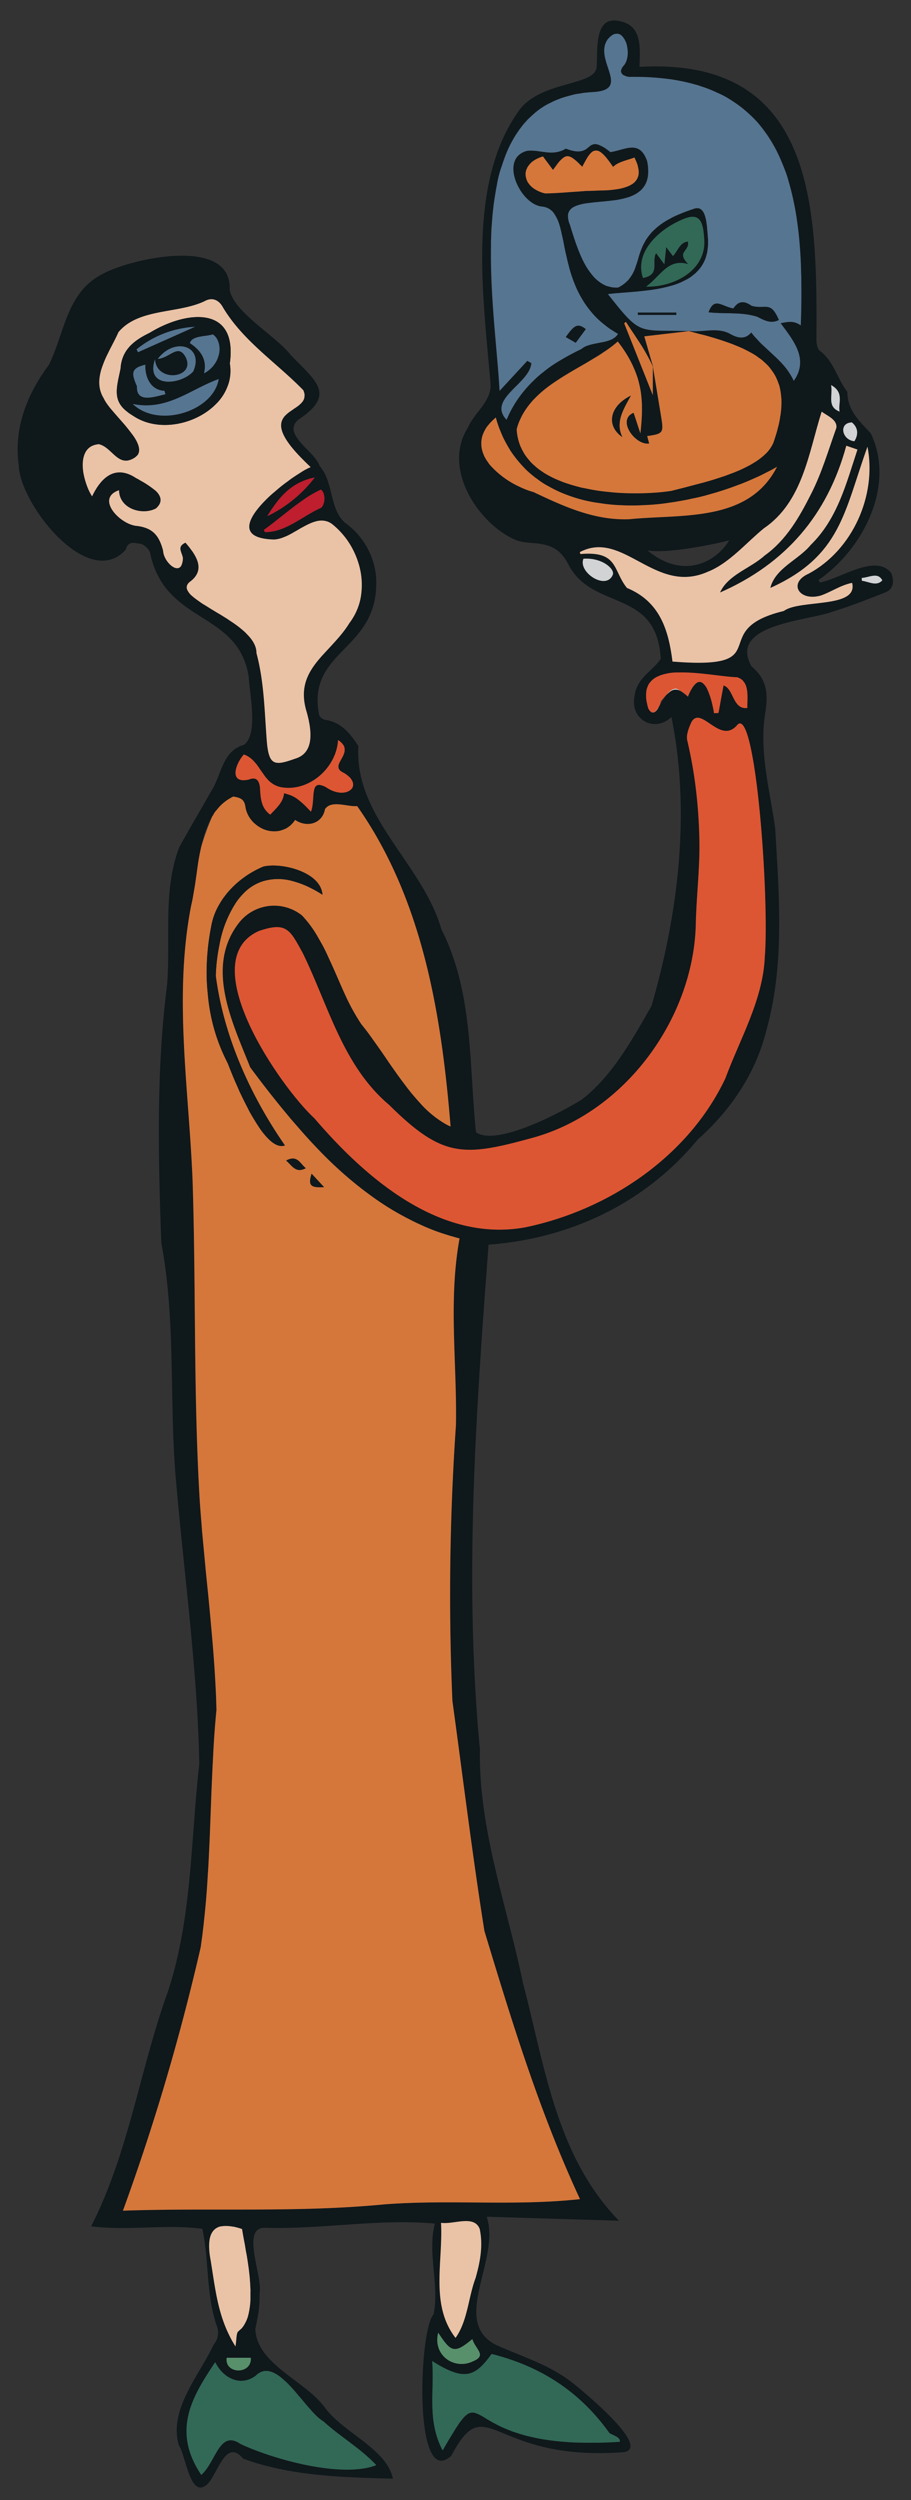 <svg id="Layer_16" xmlns="http://www.w3.org/2000/svg" viewBox="0 0 9.545 26.177"><rect x="0" y="0" width="9.545" height="26.177" fill="#333333" stroke="none"/><defs><style>.cls-1{fill:#eac3a7}.cls-2{fill:#fff}.cls-3{fill:#be1e2d}.cls-4{fill:#d1d3d4}.cls-5{fill:#d5773b}.cls-6{fill:#dd5633}.cls-7{fill:#0f181b}.cls-8{fill:#58906b}.cls-9{fill:#316956}.cls-10{fill:#567591}</style></defs><g id="LYgzxF"><path class="cls-7" d="M3.19 4.15v.003-.002Zm0-.004v.007-.012.005Zm0 0v.007-.012.005Zm0 0v.007-.012.005Zm0 0v.007-.012.005Zm0 0v.007-.012.005Zm0 0v.007-.012.005Zm0 0v.007-.012.005Zm0 0v.007-.012.005Zm0 0v.007-.012.005Zm0 0v.007-.012.005Zm0 0v.007-.012.005Zm6.147 1.853c-.167-.206-.533.062-.746.1l-.015-.026c.467-.322.809-.988.548-1.535-.12-.13-.244-.238-.246-.435-.106-.136-.14-.319-.288-.43-.025-.018-.035-.07-.036-.108C8.564 2.159 8.54.598 6.7.7c.007-.206.026-.424-.193-.475-.291-.079-.241.3-.256.483-.027.198-.606.136-.824.465-.536.764-.362 1.95-.288 2.839.02.183-.17.307-.236.465-.284.447.14 1.035.51 1.18.159.062.398-.032.54.249.254.498.928.246.97.993-.088.13-.252.2-.274.387-.052.245.205.393.386.221.202.996.072 2.062-.209 3.026-.199.347-.409.732-.729.979-.213.134-.898.496-1.11.343-.074-.718-.027-1.464-.362-2.124-.197-.689-.915-1.174-.87-1.919-.086-.133-.18-.251-.352-.276-.023-.004-.058-.033-.06-.052-.133-.697.647-.664.597-1.449a.782.782 0 0 0-.322-.559c-.17-.146-.118-.423-.269-.597-.05-.156-.402-.331-.223-.485.41-.27.168-.413-.083-.681-.163-.204-.593-.443-.637-.679.026-.557-1-.335-1.313-.175-.395.19-.41.61-.58.961-.228.304-.37.661-.317 1.047.007.406.73 1.326 1.121.888.028-.102.102-.065.145-.063.04.002.097.053.11.094.157.76.923.6 1.034 1.3.008.176.104.605-.052.714-.228.063-.233.322-.345.49-.109.195-.225.387-.332.584-.171.447-.089.963-.126 1.435-.115.899-.093 1.801-.061 2.704.156.825.08 1.667.155 2.501.085.984.224 1.967.243 2.954-.09.796-.075 1.608-.326 2.377-.297.819-.408 1.682-.807 2.466.397.048.787-.025 1.165.026.073.34.038.696.153 1.02a.193.193 0 0 1-.034.192c-.152.326-.47.672-.367 1.05.073.101.119.572.297.415.113-.105.193-.492.378-.271.498.183 1.044.196 1.57.21-.066-.316-.526-.482-.717-.75-.203-.275-.712-.45-.725-.818.027-.122.05-.25.044-.373.04-.167-.204-.696.06-.686.598.018 1.178-.097 1.777-.044-.08.32.05.642-.013.95-.154.16-.215 1.85.186 1.48.377-.71.407.07 1.809-.037.295-.048-.459-.665-.565-.745-.233-.175-.509-.258-.769-.374-.495-.245.047-.895-.105-1.346l1.386.042c-.657-.676-.775-1.612-1.004-2.482-.169-.816-.466-1.609-.453-2.453-.167-1.765-.042-3.526.091-5.285.854-.062 1.644-.437 2.19-1.099.348-.309.61-.695.723-1.153.191-.69.13-1.403.09-2.108-.055-.393-.168-.796-.106-1.195.033-.197.028-.359-.14-.497-.253-.443.578-.477.842-.574.188-.057.371-.13.555-.202.102-.039.092-.135.064-.206Zm-.411-1.576c.062.053.072.122.026.197-.132-.012-.168-.194-.026-.197Zm-.129-.114c-.134-.052-.07-.16-.089-.277.143.079.07.191.089.277ZM5.143 2.6v-.07l.002-.053a2.08 2.08 0 0 1 .008-.137c0-.01 0-.02.002-.03l.004-.05c.002-.02.003-.04.006-.059a3.184 3.184 0 0 1 .026-.189l.001-.007a2.302 2.302 0 0 1 .07-.282l.007-.024.018-.05.017-.042c.017-.042.035-.082.056-.12l.021-.039a1.076 1.076 0 0 1 .083-.122v-.001a.656.656 0 0 1 .058-.066l.007-.008.032-.031.033-.03a.787.787 0 0 1 .152-.103l.021-.011.023-.011c.02-.01.04-.018.06-.026l.033-.012a.59.59 0 0 1 .032-.01l.018-.006.019-.005a.56.56 0 0 1 .037-.01L6.014.99 6.05.983l.022-.004h.004l.022-.004A.709.709 0 0 1 6.14.97l.026-.002.04-.003c.425-.02-.002-.34.164-.558l.01-.01.005-.004a.122.122 0 0 1 .024-.02.024.024 0 0 1 .006-.004.097.097 0 0 1 .033-.013h.005a.068.068 0 0 1 .045.01c.008.003.015.008.02.015l.01.01a.122.122 0 0 1 .017.025l.007.014a.204.204 0 0 1 .017.05l.003.015.001.008a.314.314 0 0 1-.007.126.17.17 0 0 1-.023.049l-.006.007a.206.206 0 0 0-.027.044.046.046 0 0 0-.003.023v.004s0 .002.002.003c.003.01.01.02.02.026a.172.172 0 0 0 .053.02c.04-.002.078-.001.116 0h.059a2.89 2.89 0 0 1 .27.025 2.051 2.051 0 0 1 .383.097l.076.03.034.016.033.016a.774.774 0 0 1 .112.064l.023.014a1.284 1.284 0 0 1 .475.566 1.801 1.801 0 0 1 .106.287 1.929 1.929 0 0 1 .043.171l.022.114.01.059.011.081.007.052c.004.036.008.071.01.107a7.488 7.488 0 0 1 .02.361c.003.032.003.063.003.095.002.146 0 .297-.005.448-.076-.052-.133-.038-.213-.023.13.177.3.375.139.604a.623.623 0 0 0-.107-.163.746.746 0 0 0-.042-.045c-.01-.01-.018-.02-.028-.028l-.01-.01-.037-.035-.094-.087a.723.723 0 0 1-.065-.066.503.503 0 0 1-.062-.073c-.057.068-.128.068-.217.018-.14-.08-.297-.013-.445-.036l.13.035.031.008c.11.03.214.062.308.098l.047.019.064.029.02.009a.207.207 0 0 1 .02.01l.018.01.013.007a.341.341 0 0 1 .043.025.469.469 0 0 1 .056.039l.018.013.007.006a.333.333 0 0 1 .033.029.476.476 0 0 1 .053.056l.015.02a.416.416 0 0 1 .046.077l.001.002.005.011.001.002a.114.114 0 0 1 .006.014l.002.005a.152.152 0 0 1 .008.022.282.282 0 0 1 .027.125l.004.034a.76.76 0 0 1-.012.194v.005l-.008.038a.855.855 0 0 1-.01.044l-.006.027-.01.04c-.01.037-.023.077-.038.12a.386.386 0 0 1-.095.127.705.705 0 0 1-.15.104l-.046.025a1.18 1.18 0 0 1-.12.053l-.04.016-.05.018a7.386 7.386 0 0 1-.05.017c-.028.01-.055.018-.082.026l-.082.024c-.027.007-.053.015-.08.021a4.436 4.436 0 0 1-.076.02l-.072.019a8.99 8.99 0 0 0-.127.033 2.59 2.59 0 0 1-.404.024h-.03c-.021 0-.042 0-.063-.002a2.572 2.572 0 0 1-.394-.047l-.051-.011-.05-.013-.046-.013a.373.373 0 0 1-.028-.009l-.036-.011-.036-.013a.793.793 0 0 1-.133-.06.961.961 0 0 1-.136-.088.76.76 0 0 1-.093-.093.156.156 0 0 1-.014-.018l-.013-.017a.478.478 0 0 1-.043-.076l-.009-.02a.528.528 0 0 1-.04-.18.677.677 0 0 1 .046-.123s0-.002.002-.003a.307.307 0 0 1 .016-.031l.008-.014a.846.846 0 0 1 .13-.164c.046-.047.1-.09.155-.13.01-.008.022-.016.034-.023l.034-.024c.097-.063.2-.122.301-.18a5.075 5.075 0 0 0 .222-.14 1.139 1.139 0 0 0 .11-.085 1.409 1.409 0 0 1 .169.275.583.583 0 0 1 .019.047l.01.025.005.016a.608.608 0 0 1 .024.087.815.815 0 0 1 .016.086.874.874 0 0 1 .007.065l.002.032a.437.437 0 0 1 .002.053c.002.091-.006.182-.016.275a45.953 45.953 0 0 0-.071-.216c-.182.074.02.345.163.322l-.02-.078c.167-.023.173-.033.146-.199l-.087-.528v.3l-.3-.753.018-.014a6.87 6.87 0 0 0 .086.129l.068.105.019.03.018.03c.028.047.054.095.079.145l.002.006.013.025-.023-.077-.07-.243.464-.053h-.005l-.02-.001-.069-.001c-.116-.002-.2 0-.268-.005l-.023-.002h-.001a.386.386 0 0 0-.023-.003l-.021-.004h-.001l-.02-.005-.02-.005a.283.283 0 0 1-.036-.014c-.093-.043-.172-.138-.337-.348l.038-.003.038-.004.127-.01.087-.008c.007 0 .014 0 .021-.002.044-.004.089-.009.132-.015a1.52 1.52 0 0 0 .212-.043l.04-.012a.645.645 0 0 0 .086-.033l.017-.008a.477.477 0 0 0 .09-.055l.028-.024.013-.013a.364.364 0 0 0 .102-.173l.006-.02.004-.021v-.007a.415.415 0 0 0 .008-.062v-.066l-.003-.017v-.01a.366.366 0 0 1-.003-.034l-.002-.024-.003-.038v-.002l-.002-.018a.128.128 0 0 0-.003-.019v-.003l-.005-.026-.005-.026a.324.324 0 0 0-.015-.046.127.127 0 0 0-.02-.03.089.089 0 0 0-.01-.012l-.006-.004a.024.024 0 0 0-.006-.004.013.013 0 0 0-.006-.002.03.03 0 0 0-.009-.003.096.096 0 0 0-.053.006l-.018.005a1.683 1.683 0 0 0-.215.089l-.021.011a.695.695 0 0 0-.17.124l-.01.01-.003.003-.012.014a.018.018 0 0 0-.005.005.622.622 0 0 0-.033.042l-.012.019-.016.028-.015.029a.86.86 0 0 0-.051.141l-.026.081-.01.026a.51.51 0 0 1-.032.068.402.402 0 0 1-.022.031l-.012.016-.003.003-.011.011a.185.185 0 0 1-.016.015.18.18 0 0 1-.028.022.404.404 0 0 1-.05.03.301.301 0 0 1-.061-.003.359.359 0 0 1-.037-.008l-.023-.007-.022-.01a.4.4 0 0 1-.122-.096.798.798 0 0 1-.131-.221 1.266 1.266 0 0 1-.023-.054l-.01-.028a1.104 1.104 0 0 1-.02-.055c-.021-.063-.04-.124-.056-.177a.219.219 0 0 1-.02-.107l.005-.017a.124.124 0 0 1 .013-.025.11.11 0 0 1 .042-.036.293.293 0 0 1 .056-.022l.03-.008.026-.005.02-.003.064-.008.02-.003h.008l.057-.006c.039-.003.079-.007.118-.012l.026-.004a.847.847 0 0 0 .124-.026l.019-.005a.401.401 0 0 0 .134-.074.27.27 0 0 0 .051-.07.212.212 0 0 0 .014-.039.3.3 0 0 0 .011-.066l.001-.011a.53.53 0 0 0-.011-.12c-.08-.226-.227-.118-.385-.094a.813.813 0 0 0-.06-.043l-.017-.01a.282.282 0 0 0-.067-.029.049.049 0 0 0-.01 0 .058.058 0 0 0-.03.002l-.009.004a.101.101 0 0 0-.018.01l-.008.007-.009.007-.018.014a.175.175 0 0 1-.035.02c-.038.016-.091.019-.186-.018-.146.086-.266.008-.404.023-.304.075-.074.566.156.584a.183.183 0 0 1 .037.007l.01.004.013.005a.194.194 0 0 1 .019.01l.018.015.017.017.006.008a.427.427 0 0 1 .063.135.546.546 0 0 1 .02.08l.01.044.007.035a8.43 8.43 0 0 1 .028.135 2.323 2.323 0 0 0 .046.185l.004.012.013.04.016.044.015.04a1.204 1.204 0 0 0 .065.134l.004.005.018.031c0 .002.002.003.003.005a.904.904 0 0 0 .138.172.7.7 0 0 0 .089.079c.01.009.022.017.033.025l.035.024.067.041a.128.128 0 0 1-.037.04l-.015.01a.172.172 0 0 1-.02.01l-.003.002a.248.248 0 0 1-.042.014.508.508 0 0 1-.036.01l-.021.003-.021.005-.025.005-.025.005a.505.505 0 0 0-.1.03l-.015.008-.002.002a.12.12 0 0 0-.011.007l-.015.01a2.432 2.432 0 0 0-.22.12l-.027.016a1.322 1.322 0 0 0-.312.257 1.05 1.05 0 0 0-.12.155l-.027.045a1.2 1.2 0 0 0-.074.146c-.204-.218.245-.378.26-.594l-.043-.023-.29.314c-.02-.39-.096-.953-.09-1.493Zm2.014.073c0-.005 0-.01.002-.016a.054.054 0 0 1 .005-.012l.008-.012c.005-.008.01-.016.017-.024l.009-.015a.1.1 0 0 0 .012-.034c0-.01 0-.02-.002-.03-.083.006-.104.095-.157.152l-.071-.094-.019.18-.087-.117c-.051.096.048.225-.137.26-.089-.26.148-.485.361-.588.197-.1.265-.062.279.164.038.339-.311.522-.607.515.156-.116.23-.299.442-.235-.041-.042-.055-.071-.055-.094Zm-.999-1.03.007-.01a.248.248 0 0 1 .032-.037c.002 0 .004-.002.006-.004a.067.067 0 0 1 .007-.005l.009-.004.006-.003h.003a.058.058 0 0 1 .032-.001l.008.002a.101.101 0 0 1 .022.011c.007.005.014.01.021.017l.012.01a.343.343 0 0 1 .023.025l.024.03a1.5 1.5 0 0 1 .054.075c.048-.053.155-.072.224-.099a.255.255 0 0 1 .008.019l.008.018.007.016.01.028c0 .005.002.01.003.014l.003.016.003.014a.195.195 0 0 1 0 .058h-.001a.147.147 0 0 1-.074.1.206.206 0 0 1-.04.02.36.36 0 0 1-.022.008c-.006.003-.012.004-.019.006a.515.515 0 0 1-.077.016 1.044 1.044 0 0 1-.153.012c-.026 0-.052.002-.077.003l-.074.002-.045.003c-.014 0-.028.002-.04.003-.12.007-.238.019-.357.02a.299.299 0 0 1-.068-.022.299.299 0 0 1-.07-.044.227.227 0 0 1-.046-.055.091.091 0 0 1-.006-.014.193.193 0 0 1-.01-.032l-.003-.01a.134.134 0 0 1 0-.049.137.137 0 0 1 .008-.025l.005-.01a.116.116 0 0 1 .023-.037.183.183 0 0 1 .047-.044.374.374 0 0 1 .097-.044l.106.14a.331.331 0 0 1 .013-.017c.008-.012.015-.023.023-.032l.02-.027.01-.012.01-.01a.1.1 0 0 1 .01-.01.025.025 0 0 1 .004-.004l.004-.005.014-.01.004-.003.004-.003.008-.004a.063.063 0 0 1 .046-.004l.009.003.006.003a.113.113 0 0 1 .01.004l.009.006a.495.495 0 0 1 .077.067l.012.012.014.013a1.448 1.448 0 0 1 .057-.103Zm-.568 3.51a.739.739 0 0 1-.094-.032c-.015-.006-.03-.012-.045-.02a.937.937 0 0 1-.323-.238c-.006-.01-.013-.017-.018-.026l-.011-.016a.37.37 0 0 1-.043-.09c0-.002 0-.004-.002-.007a.29.29 0 0 1-.01-.104.264.264 0 0 1 .018-.077l.001-.002a.235.235 0 0 1 .014-.03l.008-.015a.248.248 0 0 1 .032-.045l.012-.015.007-.007.007-.008a.51.51 0 0 1 .015-.015l.006-.006.031-.028a1.069 1.069 0 0 0 .042.128l.021.05a.697.697 0 0 0 .033.068 1.209 1.209 0 0 0 .024.046l.027.045.001.002a1.28 1.28 0 0 0 .142.18c.02.02.038.04.058.056l.026.023.037.03c.005.003.01.008.015.01a.87.87 0 0 0 .129.084 1.243 1.243 0 0 0 .238.105l.049.016a1.556 1.556 0 0 0 .286.06 2.01 2.01 0 0 0 .19.016l.044.002a2.961 2.961 0 0 0 .122 0l.045-.002.062-.003a2.521 2.521 0 0 0 .292-.033l.051-.009a2.297 2.297 0 0 0 .081-.015l.039-.009a2.068 2.068 0 0 0 .132-.03l.107-.03a3.281 3.281 0 0 0 .395-.144l.029-.013a1.42 1.42 0 0 0 .112-.054 1.6 1.6 0 0 0 .118-.063c-.298.586-.998.494-1.547.55-.366.015-.686-.134-1.005-.284Zm2.05.505c-.146.24-.493.408-.856.105.21.038.715-.068.855-.105Zm-1.219.36c-.068.17-.367-.024-.308-.167.202-.013.33.111.308.167Zm-3.05-.882c.005.005.009.01.012.017a.05.05 0 0 1 .005.01l.004.01.004.015.001.01.002.012a.172.172 0 0 1-.02.091.069.069 0 0 1-.015.017c-.192.084-.374.259-.59.254l-.008-.024a1.548 1.548 0 0 0 .062-.047l.032-.024.123-.097.064-.05.01-.008a3.448 3.448 0 0 1 .16-.115 1.236 1.236 0 0 1 .144-.08.046.046 0 0 1 .01.009Zm-.571.27c.114-.183.238-.353.498-.406a1.359 1.359 0 0 1-.498.406Zm-.214 1.232-.013-.013a1.172 1.172 0 0 0-.193-.145 4.757 4.757 0 0 0-.075-.047l-.035-.02a3.407 3.407 0 0 0-.05-.032l-.048-.029-.016-.01-.03-.018-.015-.01a1.012 1.012 0 0 1-.087-.064.244.244 0 0 1-.063-.076.059.059 0 0 1 .008-.06.081.081 0 0 1 .01-.012.168.168 0 0 1 .017-.015c.08-.062.095-.13.077-.198a.287.287 0 0 0-.019-.05l-.008-.016a.716.716 0 0 0-.065-.095v-.001a.735.735 0 0 0-.025-.03l-.013-.015c-.089.042-.042.09-.026.158 0 .03-.005.053-.012.07a.079.079 0 0 1-.007.015c-.05.08-.183-.05-.188-.159-.044-.164-.114-.238-.273-.26-.174-.009-.443-.287-.19-.374.003.199.249.267.388.191.073-.066.053-.127 0-.18a1.007 1.007 0 0 0-.165-.112l-.022-.013-.02-.011a.595.595 0 0 1-.026-.016c-.206-.12-.348.018-.437.206a.49.49 0 0 1-.053-.107.791.791 0 0 1-.036-.132c-.023-.133-.002-.266.116-.299a.232.232 0 0 1 .043-.007c.136.028.198.235.355.152a.138.138 0 0 0 .043-.03l.01-.01a.08.08 0 0 0 .011-.025c.011-.035-.001-.078-.026-.125a.89.89 0 0 0-.123-.167l-.098-.113a1.878 1.878 0 0 1-.03-.035c-.01-.01-.02-.022-.028-.033-.008-.01-.017-.021-.024-.032a.463.463 0 0 1-.02-.029.204.204 0 0 1-.02-.038c-.058-.095-.054-.198-.023-.3a.727.727 0 0 1 .054-.135l.032-.067c.033-.065.068-.129.093-.187.213-.253.623-.19.904-.325.081-.045.146-.008.183.052.21.362.564.587.85.88a.17.17 0 0 1 .012.045l.001.01v.015l-.002.011-.004.013-.002.004-.001.004-.001.002-.007.012a.146.146 0 0 1-.013.016l-.008.009-.009.008-.01.009a.687.687 0 0 1-.054.039l-.012.008a.75.75 0 0 0-.022.015l-.012.009a.256.256 0 0 0-.021.016.168.168 0 0 0-.02.019l-.01.01a.125.125 0 0 0-.012.015c-.054.078-.039.197.203.44l.06.058.021.02a.573.573 0 0 0-.079.041 1.637 1.637 0 0 0-.122.08 1.167 1.167 0 0 0-.216.173.88.88 0 0 0-.046.043c-.203.2-.303.412.079.421l.03-.003.032-.007a.39.39 0 0 0 .094-.038l.032-.017.031-.018.032-.018.048-.027c.073-.041.146-.075.215-.07l.03.005.014.004.029.013a.772.772 0 0 1 .183.185l.024.038a.865.865 0 0 1 .08.165.766.766 0 0 1 .022.448.668.668 0 0 1-.107.215c-.052.087-.119.161-.185.233l-.098.105c-.14.158-.247.322-.164.591.045.163.097.427-.121.49-.223.08-.278.071-.298-.203-.023-.303-.027-.604-.107-.903.002-.071-.039-.138-.101-.2ZM2.555 7.9a.224.224 0 0 1 .07.038.224.224 0 0 1 .037.034l.012.015.012.014.022.03.021.03.029.042.012.018a.371.371 0 0 0 .019.023v.001a.299.299 0 0 0 .047.047c.035.029.077.05.134.056.283.033.556-.214.572-.499l.018.013.014.012.013.014.01.013a.086.086 0 0 1 .013.031l.001.005v.033a.158.158 0 0 1-.004.013l-.004.013-.006.014-.012.024a.624.624 0 0 0-.006.011l-.016.029-.007.014a.13.13 0 0 0-.007.02l-.002.01v.021a.058.058 0 0 0 .01.022l.004.005c.01.01.023.019.043.028a.32.32 0 0 1 .064.049.14.14 0 0 1 .03.054.087.087 0 0 1 .001.03l-.001.005a.046.046 0 0 1-.004.01.04.04 0 0 1-.005.01.082.082 0 0 1-.023.023c-.047.035-.14.038-.239-.025a.181.181 0 0 0-.085-.032h-.009a.032.032 0 0 0-.009.003l-.007.004a.028.028 0 0 0-.006.005.022.022 0 0 0-.004.004.059.059 0 0 0-.008.012.134.134 0 0 0-.01.037c-.002.004-.002.009-.003.014l-.001.01a.23.23 0 0 0-.002.018c-.002.03-.003.063-.008.095a.313.313 0 0 1-.017.079l-.066-.067a.878.878 0 0 0-.082-.07.243.243 0 0 0-.023-.015l-.012-.006a.282.282 0 0 0-.064-.026.234.234 0 0 0-.035-.01c-.01.1-.083.157-.145.225-.097-.07-.101-.174-.107-.284-.008-.07-.037-.116-.116-.085-.215.05-.142-.164-.054-.261Zm-.347 15.77a1.147 1.147 0 0 1-.013-.082c-.004-.035-.005-.067-.004-.097l.002-.023c0-.006.001-.012.003-.017l.003-.018.002-.01.005-.013a.15.15 0 0 1 .01-.023.14.14 0 0 1 .05-.057.07.07 0 0 1 .011-.006l.012-.006a.114.114 0 0 1 .028-.008.191.191 0 0 1 .03-.004h.018c.02 0 .042.002.066.006l.018.003a.844.844 0 0 1 .086.024l.005.03a5.886 5.886 0 0 0 .025.136l.011.063.008.04.02.13a3.223 3.223 0 0 1 .014.125c0 .016.002.03.003.045l.002.045.001.035V24.084l-.003.042-.004.032a.692.692 0 0 1-.005.03v.002l-.006.03-.007.03a.364.364 0 0 1-.036.085l-.006.01a.338.338 0 0 1-.024.033l-.033.03c-.026.016-.019.084-.033.16-.18-.286-.207-.573-.259-.897Zm.42 1.017c.013.18-.278.174-.253 0h.253Zm.05.189c.082-.083.174-.056.266.018a.68.68 0 0 1 .04.034l.02.018a1.708 1.708 0 0 1 .126.14l.03.034c.027.033.053.065.08.094l.025.029c.034.037.067.07.098.093l.013.009.012.008c.181.165.383.277.555.459-.361.139-1.078-.06-1.425-.223a.248.248 0 0 0-.054-.029c-.173-.065-.217.233-.355.354-.312-.465-.095-.821.145-1.18.082.162.26.261.424.142Zm2.472-.229c.498.126.91.377 1.233.825.011.019.125.042.11.095a4.595 4.595 0 0 1-.434.008l-.04-.001-.022-.001a2.763 2.763 0 0 1-.07-.005l-.04-.003a2.422 2.422 0 0 1-.153-.018l-.043-.006a2.312 2.312 0 0 1-.157-.033c-.006 0-.012-.003-.018-.004a2.856 2.856 0 0 1-.143-.044.416.416 0 0 1-.03-.012 1.001 1.001 0 0 1-.059-.024l-.012-.005a.254.254 0 0 1-.018-.008l-.029-.014a1.91 1.91 0 0 1-.154-.087.588.588 0 0 0-.068-.036l-.013-.005-.014-.004c-.003-.002-.006-.002-.01-.003a.09.09 0 0 0-.072.019.288.288 0 0 0-.022.019l-.008.007-.008.009-.008.01-.017.02-.019.025a1.2 1.2 0 0 0-.023.036l-.016.023-.012.02-.013.021a6.74 6.74 0 0 0-.11.186c-.167-.316-.084-.62-.11-.936.34.216.449.165.623-.074Zm-.196.078c-.196.093-.423-.065-.363-.301.132.2.166.228.358.067.031.108.16.17.005.234Zm.03-.876c-.078.205-.083.45-.212.63-.267-.346-.129-.793-.151-1.205.134.02.346-.087.405.065.037.173.005.342-.042.51Zm.092-3.626c.292.957.577 1.89 1 2.803-.68.074-1.366.002-2.05.055-.914.087-1.821.034-2.738.066.334-.904.595-1.82.815-2.759l.017-.125.015-.124v-.006a6.29 6.29 0 0 0 .024-.246 16.228 16.228 0 0 0 .042-.739l.015-.4a33.713 33.713 0 0 1 .018-.38 9.707 9.707 0 0 1 .034-.464l-.004-.137a9.562 9.562 0 0 0-.035-.548 19.718 19.718 0 0 0-.052-.564l-.019-.188a49.34 49.34 0 0 1-.032-.341l-.01-.107a2.157 2.157 0 0 0-.004-.056l-.009-.11a7.617 7.617 0 0 1-.01-.137c-.067-1.117-.039-2.233-.075-3.35-.037-.962-.201-1.928-.015-2.885a.694.694 0 0 0 .014-.063l.005-.029a3.698 3.698 0 0 0 .034-.212l.01-.072.005-.037c.007-.049.015-.097.025-.146l.013-.06c.006-.028.012-.054.02-.081l.01-.035a.992.992 0 0 1 .064-.16l.013-.024a.059.059 0 0 1 .005-.01l.013-.02a.198.198 0 0 1 .016-.025.243.243 0 0 1 .02-.026l.015-.018.011-.013a.486.486 0 0 1 .15-.11c.051.012.113.014.125.107a.29.29 0 0 0 .09.169l.016.015a.296.296 0 0 0 .077.047.286.286 0 0 0 .254-.01.263.263 0 0 0 .084-.083c.126.085.286.04.314-.113a.088.088 0 0 1 .011-.014l.01-.01a.053.053 0 0 1 .007-.004l.009-.006a.08.08 0 0 1 .012-.006l.006-.002.01-.003.004-.001.015-.003a.058.058 0 0 1 .012-.001c.077-.007.173.025.24.018.688.978.883 2.183.979 3.355a.604.604 0 0 1-.032-.015c-.002 0-.003 0-.005-.002a1.069 1.069 0 0 1-.299-.246 2.816 2.816 0 0 1-.128-.155c-.015-.018-.03-.038-.044-.058l-.047-.064-.095-.135-.054-.08a8.485 8.485 0 0 0-.095-.136l-.037-.052a2.067 2.067 0 0 0-.064-.085l-.019-.023-.018-.023a2.215 2.215 0 0 1-.168-.306c-.048-.104-.093-.212-.141-.318l-.037-.08a2.699 2.699 0 0 0-.068-.137l-.003-.005-.017-.03-.02-.035a1.236 1.236 0 0 0-.166-.225.468.468 0 0 0-.66.077c-.36.462-.066 1.047.118 1.513l.08.106c.088.117.18.234.274.349l.062.074.061.072.052.059a9.635 9.635 0 0 0 .223.239l.065.064.066.063a5.103 5.103 0 0 0 .273.236 3.47 3.47 0 0 0 .277.196 2.812 2.812 0 0 0 .58.28l.028.01.051.016.023.006.078.022c-.119.65-.025 1.301-.038 1.956-.065.96-.08 1.924-.037 2.886.11.801.21 1.614.337 2.413Zm2.937-10.2c-.02.448-.26.854-.413 1.268-.387.819-1.225 1.38-2.098 1.56-.89.161-1.667-.51-2.208-1.142-.352-.323-1.275-1.646-.584-1.96.293-.101.327-.016.463.232.268.547.418 1.179.906 1.59.562.556.779.542 1.51.34.957-.266 1.67-1.237 1.701-2.219.005-.298.044-.596.038-.894-.007-.35-.045-.7-.127-1.044-.014-.059.016-.134.044-.194.102-.179.301.248.482.028.19-.195.336 1.813.286 2.435ZM7.83 7.388v.025c-.155.018-.14-.2-.25-.236l-.052.288a1.92 1.92 0 0 0-.048.003.516.516 0 0 0-.011-.065.936.936 0 0 0-.02-.083c-.006-.018-.011-.036-.018-.053l-.01-.024-.01-.023a.191.191 0 0 0-.03-.05l-.01-.01a.138.138 0 0 0-.02-.015.048.048 0 0 0-.021-.005l-.01.001a.037.037 0 0 0-.011.004.106.106 0 0 0-.032.025.203.203 0 0 0-.029.04l-.007.013a.483.483 0 0 0-.033.072c-.03-.02-.06-.047-.087-.065-.02-.014-.038-.022-.05-.018-.033.006-.06.03-.085.06-.032.039-.057.087-.08.125l-.002.002c-.02.03-.038.056-.057.061a.027.027 0 0 1-.014 0 .021.021 0 0 1-.01-.004.066.066 0 0 1-.018-.018.111.111 0 0 1-.013-.02l-.01-.039-.008-.038a.372.372 0 0 1 0-.116l.003-.015a.217.217 0 0 1 .006-.017l.007-.015a.096.096 0 0 1 .007-.014.1.1 0 0 1 .01-.014.205.205 0 0 1 .07-.06l.003-.002a.325.325 0 0 1 .024-.01l.013-.006a.09.09 0 0 1 .015-.005.526.526 0 0 1 .167-.026h.023c.208-.004.457.046.6.05a.143.143 0 0 1 .057.031.07.07 0 0 1 .01.012l.011.014a.056.056 0 0 1 .006.011l.007.014c.025.063.019.147.017.215Zm.383-.991c-.834.201-.04.62-1.167.53-.042-.34-.137-.63-.478-.771-.148-.184-.086-.39-.487-.355l-.006-.02c.454-.24.787.452 1.34.206.224-.088.401-.302.587-.454.409-.278.47-.791.607-1.223.058.045.166.085.154.17-.083.232-.153.472-.264.69-.122.242-.259.483-.488.647-.147.134-.383.2-.467.387.69-.303 1.127-.815 1.323-1.537l.117.04c-.118.356-.209.725-.49.999-.13.158-.371.242-.423.45.741-.334.773-.798 1.018-1.479.098.508-.154 1.08-.615 1.33-.222.096-.102.295.128.228.11-.039.21-.11.326-.132.068.271-.55.17-.715.294Zm.817-.316-.001-.03c.077-.003.168-.065.215.025-.06.068-.14.014-.214.005ZM3.19 4.146v.007-.012.005Zm0 0v.007-.012.005Zm0 0v.007-.012.005Zm0 0v.007-.012.005Zm0 0v.007-.012.005Zm0 0v.007-.012.005Zm0 0v.007-.012.005Zm0 0v.007-.012.005Zm0 0v.007-.012.005Zm0 0v.007-.012.005Zm0 .005v.002-.002Z"/><path class="cls-4" d="M6.421 6.017c-.068.17-.367-.024-.308-.167.202-.013.33.111.308.167Z"/><path class="cls-1" d="M8.928 6.103c.068.271-.55.17-.715.294-.834.201-.04.62-1.167.53-.042-.34-.137-.63-.477-.771-.15-.184-.087-.39-.488-.355l-.006-.02c.454-.24.787.452 1.34.206.224-.088.401-.302.587-.454.41-.278.47-.791.607-1.223.058.044.166.084.154.17-.083.232-.153.472-.264.69-.122.241-.258.483-.488.647-.147.134-.383.2-.467.387.69-.303 1.127-.815 1.323-1.537l.117.04c-.118.356-.209.725-.49.999-.13.158-.371.242-.423.45.741-.334.773-.798 1.018-1.479.099.508-.154 1.08-.615 1.329-.222.097-.102.296.128.229.11-.039.21-.11.326-.132Z"/><path class="cls-6" d="M8.013 10.023c-.02.448-.26.854-.413 1.268-.387.819-1.225 1.38-2.098 1.56-.89.161-1.667-.51-2.208-1.142-.352-.323-1.274-1.646-.584-1.96.293-.101.327-.016.463.232.268.547.418 1.179.906 1.59.562.556.779.542 1.51.34.957-.266 1.67-1.237 1.701-2.219.005-.298.044-.596.038-.894-.007-.35-.045-.7-.127-1.044-.014-.059.016-.134.044-.194.102-.179.301.248.482.028.19-.195.336 1.813.286 2.435Z"/><path class="cls-2" d="M3.216 9.28Zm-.458-.054Zm.148-.524Zm-.703-.116Z"/><path class="cls-5" d="M5.076 20.223c-.127-.8-.226-1.613-.336-2.414a25.877 25.877 0 0 1 .037-2.886c.012-.654-.081-1.306.038-1.956a1.622 1.622 0 0 1-.078-.022l-.023-.006-.051-.016a2.007 2.007 0 0 1-.271-.106 1.685 1.685 0 0 1-.1-.049 2.812 2.812 0 0 1-.37-.223 3.955 3.955 0 0 1-.549-.47 5.392 5.392 0 0 1-.222-.24l-.052-.06a3.407 3.407 0 0 1-.061-.07l-.062-.075a10.543 10.543 0 0 1-.355-.455c-.184-.466-.477-1.05-.117-1.513a.468.468 0 0 1 .66-.077 1.15 1.15 0 0 1 .166.225l.02.035.017.03c0 .002.002.003.003.005a1.52 1.52 0 0 1 .068.137l.037.08c.048.106.093.214.141.319l.02.043a2.215 2.215 0 0 0 .148.262l.018.023.019.024c.021.026.042.055.063.084l.037.052a7.187 7.187 0 0 1 .15.216l.095.135.047.064.044.058c.014.02.03.038.044.057a3.012 3.012 0 0 0 .108.124 1.069 1.069 0 0 0 .275.22l.005.002c.01.006.02.01.032.015-.096-1.172-.291-2.377-.979-3.355-.067.007-.163-.025-.24-.018l-.012.001a.198.198 0 0 0-.019.004l-.01.003-.006.002a.09.09 0 0 0-.022.012.11.11 0 0 0-.028.028c-.027.152-.187.198-.313.113a.262.262 0 0 1-.084.083l-.014.008a.471.471 0 0 1-.043.017.182.182 0 0 1-.045.01.29.29 0 0 1-.172-.034l-.015-.009a.275.275 0 0 1-.042-.03l-.017-.014a.334.334 0 0 1-.05-.063.29.29 0 0 1-.039-.106c-.012-.093-.074-.095-.126-.107a.488.488 0 0 0-.149.11l-.011.013-.015.018a.201.201 0 0 0-.036.052l-.013.02a3.114 3.114 0 0 0-.112.31l-.013.06c-.01.048-.018.097-.025.145l-.005.037-.01.072-.014.096-.02.117-.005.028-.007.032a.694.694 0 0 1-.007.031c-.186.957-.023 1.923.015 2.884.036 1.118.008 2.234.075 3.35l.01.137.009.111.004.057.01.106.032.342.019.187.002.017a50.577 50.577 0 0 1 .05.547 14.785 14.785 0 0 1 .035.548l.004.137a8.904 8.904 0 0 0-.034.465 20.28 20.28 0 0 0-.008.156l-.01.223-.015.4a20.25 20.25 0 0 1-.01.233c-.004.085-.008.17-.014.254a8.555 8.555 0 0 1-.042.499v.005l-.015.125-.017.124a23.18 23.18 0 0 1-.815 2.759c.917-.032 1.824.022 2.737-.066.684-.053 1.37.02 2.052-.055-.424-.913-.71-1.845-1-2.803Zm-2.3-8.338a.663.663 0 0 1-.07-.095.946.946 0 0 1-.033-.052l-.014-.022-.023-.039a2.092 2.092 0 0 1-.023-.04l-.02-.04a4.085 4.085 0 0 1-.058-.116l-.026-.054-.02-.046a1.617 1.617 0 0 1-.016-.037c0-.002-.002-.004-.003-.005a4.872 4.872 0 0 1-.047-.113l-.016-.04-.02-.051-.012-.031a5.94 5.94 0 0 1-.036-.098 1.9 1.9 0 0 1-.164-.616 1.981 1.981 0 0 1-.01-.156v-.002a2.49 2.49 0 0 1 .048-.533.679.679 0 0 1 .081-.223.719.719 0 0 1 .028-.046l.015-.023.032-.043c.102-.127.241-.228.389-.29.142-.036.42.015.55.147a.267.267 0 0 1 .045.06.228.228 0 0 1 .026.088 1.324 1.324 0 0 0-.163-.09.946.946 0 0 0-.148-.053.553.553 0 0 0-.31 0 .482.482 0 0 0-.212.134.63.63 0 0 0-.072.088 1.2 1.2 0 0 0-.175.445 1.875 1.875 0 0 0-.038.326c.082.63.361 1.251.724 1.774-.065.024-.137-.023-.209-.108Zm.222.266c.117-.062.145.032.206.08-.106.055-.14-.023-.206-.08Zm.267.138.13.14c-.142.009-.169-.017-.13-.14Z"/><path class="cls-2" d="M7.261.878ZM7.024.83Zm-.13-.015ZM6.53.785c.013.01.032.015.053.02a3.718 3.718 0 0 1 0-.001.144.144 0 0 1-.053-.019Zm-.772 1.404Z"/><path class="cls-10" d="M8.39 3.408c.006-.151.008-.302.006-.448 0-.032 0-.063-.002-.095a4.335 4.335 0 0 0-.015-.3l-.005-.061a4.356 4.356 0 0 0-.04-.299 3.202 3.202 0 0 0-.075-.319.81.81 0 0 0-.03-.092 3.087 3.087 0 0 0-.066-.16 1.602 1.602 0 0 0-.227-.353 1.117 1.117 0 0 0-.064-.066l-.022-.02a1.174 1.174 0 0 0-.162-.128l-.022-.015-.023-.014a.774.774 0 0 0-.09-.05L7.522.974 7.487.958a1.18 1.18 0 0 0-.12-.047L7.323.896A2.056 2.056 0 0 0 7.027.83h-.003a2.928 2.928 0 0 0-.266-.023l-.06-.002h-.115a.171.171 0 0 1-.053-.02.048.048 0 0 1-.02-.025L6.507.755V.752a.047.047 0 0 1 .003-.024l.003-.009a.127.127 0 0 1 .024-.035l.005-.006a.17.17 0 0 0 .024-.049.27.27 0 0 0 .007-.126L6.572.495A.219.219 0 0 0 6.52.38a.075.075 0 0 0-.024-.019.06.06 0 0 0-.02-.007.058.058 0 0 0-.02 0h-.007a.098.098 0 0 0-.038.016l-.006.005a.139.139 0 0 0-.019.016l-.004.005-.01.01c-.167.218.26.538-.164.558l-.04.003L6.14.97a.626.626 0 0 0-.042.005L6.076.98h-.004a.553.553 0 0 0-.06.01L5.99.996l-.037.01-.018.005-.018.005a.619.619 0 0 0-.065.023.924.924 0 0 0-.06.025l-.023.012-.022.01a.766.766 0 0 0-.151.104l-.033.03-.032.03-.007.008a.371.371 0 0 0-.018.02l-.012.013a1.182 1.182 0 0 0-.205.357l-.018.05-.008.025a1.075 1.075 0 0 0-.059.227 2.302 2.302 0 0 0-.011.062l-.01.06-.002.013a1.191 1.191 0 0 0-.008.055l-.007.06-.006.06-.004.05-.002.03a1.744 1.744 0 0 0-.007.137l-.002.053v.07c-.007.54.069 1.102.09 1.492l.29-.314.043.024c-.015.215-.465.375-.26.593a1.18 1.18 0 0 1 .193-.314 1.05 1.05 0 0 1 .08-.086 1.014 1.014 0 0 1 .113-.1 1.275 1.275 0 0 1 .173-.12 2.533 2.533 0 0 1 .22-.118l.015-.01a.052.052 0 0 1 .011-.008l.003-.002a.188.188 0 0 1 .04-.018.518.518 0 0 1 .074-.02l.025-.005.025-.005.021-.004a.508.508 0 0 0 .099-.027l.003-.002a.164.164 0 0 0 .02-.01l.015-.01a.128.128 0 0 0 .037-.04.97.97 0 0 1-.066-.041.541.541 0 0 1-.069-.05.871.871 0 0 1-.142-.135l-.022-.027a.851.851 0 0 1-.066-.094l-.018-.03a1.07 1.07 0 0 1-.068-.139l-.016-.04-.016-.045a1.514 1.514 0 0 1-.027-.089l-.011-.043a2.006 2.006 0 0 1-.015-.063l-.01-.042a2.617 2.617 0 0 1-.027-.135l-.008-.035a.998.998 0 0 0-.01-.044c-.002-.014-.006-.028-.01-.042-.002-.013-.006-.026-.01-.038v-.001a.427.427 0 0 0-.063-.134l-.006-.008c-.006-.006-.01-.011-.017-.016l-.018-.015a.207.207 0 0 0-.051-.022.195.195 0 0 0-.028-.005c-.23-.018-.46-.509-.156-.584.139-.015.259.064.404-.023.095.037.148.035.186.019a.13.13 0 0 0 .035-.02l.018-.015.009-.007c.002-.002.005-.005.008-.006a.068.068 0 0 1 .019-.011.023.023 0 0 1 .009-.003c.008-.004.018-.005.028-.004.004 0 .007 0 .01.002.007 0 .013.002.02.005.006.001.011.004.018.007l.03.015.017.01a.813.813 0 0 1 .06.045c.158-.025.305-.133.385.094a.524.524 0 0 1 .011.119v.011a.282.282 0 0 1-.011.067l-.006.018a.212.212 0 0 1-.028.053.225.225 0 0 1-.055.056.278.278 0 0 1-.066.038.324.324 0 0 1-.045.017l-.018.005a.812.812 0 0 1-.124.026L6.41 2.1c-.039.005-.079.009-.118.012l-.057.006h-.008l-.02.003a1.395 1.395 0 0 0-.064.008c-.007 0-.013.002-.02.003l-.026.005-.03.008a.106.106 0 0 0-.013.004.258.258 0 0 0-.051.023.11.11 0 0 0-.047.056.079.079 0 0 0-.004.018.217.217 0 0 0 .019.106c.016.053.035.114.057.178.006.018.012.036.02.055l.01.027.022.055a1.242 1.242 0 0 0 .066.13.766.766 0 0 0 .083.11.4.4 0 0 0 .104.077l.022.01L6.38 3a.195.195 0 0 0 .06.01.268.268 0 0 0 .038 0 .371.371 0 0 0 .06-.038l.017-.014.016-.015.011-.01c0-.002.002-.003.003-.004l.012-.016a.376.376 0 0 0 .064-.125c.01-.026.018-.053.026-.08a.853.853 0 0 1 .051-.141v-.001l.015-.028a.322.322 0 0 1 .029-.047.405.405 0 0 1 .033-.042c0-.003.002-.004.004-.006l.012-.014.003-.002a.085.085 0 0 1 .01-.01.695.695 0 0 1 .17-.124l.021-.012a.59.59 0 0 1 .07-.033 1.737 1.737 0 0 1 .145-.055l.018-.007c.018-.006.033-.008.046-.006h.007l.004.002c.002 0 .004 0 .006.002l.005.002.006.004a.025.025 0 0 1 .006.005.058.058 0 0 1 .011.01.133.133 0 0 1 .023.042.297.297 0 0 1 .011.035l.006.025.004.027v.004a.128.128 0 0 1 .003.018l.002.018v.002l.003.038a.546.546 0 0 1 .005.058v.01l.003.018v.065a2.79 2.79 0 0 1-.007.062v.006l-.001.001a.255.255 0 0 1-.004.02l-.006.022a.304.304 0 0 1-.022.06.364.364 0 0 1-.08.112c-.004.005-.008.01-.013.013l-.029.024a.365.365 0 0 1-.07.045.477.477 0 0 1-.02.01l-.016.008a.634.634 0 0 1-.126.046c-.067.019-.138.033-.211.043l-.132.015-.022.002-.087.007-.127.01-.038.004-.038.004c.165.21.244.304.337.347a.283.283 0 0 0 .056.02l.02.004h.001a.883.883 0 0 0 .02.004h.002l.022.003.025.002c.067.005.151.003.268.005a2.042 2.042 0 0 1 .093.002l-.004-.003c.148.023.306-.045.445.035.09.05.16.05.217-.018a.514.514 0 0 0 .047.057l.015.016a.723.723 0 0 0 .065.066l.094.088.038.035.01.01c.01.008.018.018.027.027a.715.715 0 0 1 .085.1.765.765 0 0 1 .064.108c.162-.228-.008-.427-.138-.603.08-.016.137-.029.212.023Zm-2.253.038-.105.143-.104-.06c.094-.132.127-.145.21-.083Zm.547-.15c0-.007 0-.015-.002-.023h.404v.024h-.402Zm1.247.02c-.166-.051-.312-.027-.507-.046.06-.164.135-.062.26-.04.04-.06.094-.097.19-.028.034.01.063.012.089.012.047 0 .082-.007.117.015a.133.133 0 0 1 .017.014c.02.02.04.054.064.108-.085.043-.155.001-.23-.036Z"/><path class="cls-2" d="M3.188 4.115Zm-.177 1.493ZM2.36 3.453Zm-.306 2.385Zm.057.474Zm-.717-1.754Zm-.042-.056Zm-.455.544Z"/><path class="cls-1" d="M3.744 5.861a.868.868 0 0 0-.079-.165l-.025-.038a.853.853 0 0 0-.154-.166.195.195 0 0 0-.057-.032l-.015-.004a.18.18 0 0 0-.03-.005c-.069-.005-.141.029-.215.07-.016.008-.031.017-.047.027l-.032.018-.031.018-.032.017a.646.646 0 0 1-.094.038l-.032.007a.247.247 0 0 1-.03.003c-.383-.01-.282-.221-.08-.421a.925.925 0 0 1 .08-.073l.048-.041c.027-.023.054-.043.08-.063H3l.053-.04a2.14 2.14 0 0 1 .076-.05l.047-.03a.637.637 0 0 1 .079-.04 2.572 2.572 0 0 1-.08-.078c-.243-.243-.258-.362-.204-.44a.116.116 0 0 1 .022-.026.332.332 0 0 1 .053-.043.75.75 0 0 1 .022-.015l.012-.009a.599.599 0 0 0 .054-.038l.01-.01.009-.007.008-.01a.16.16 0 0 0 .013-.015l.006-.012.002-.002v-.004h.001l.002-.004.002-.005v-.004l.001-.003.002-.012V4.15l.001-.01V4.13l-.001-.004c0-.003 0-.006-.002-.01a.17.17 0 0 0-.01-.03c-.286-.294-.64-.52-.85-.881-.037-.06-.102-.097-.183-.052-.28.134-.692.072-.904.325-.025.058-.06.122-.093.187l-.033.067a1.284 1.284 0 0 0-.053.135c-.03.102-.035.205.023.3a.435.435 0 0 0 .04.067l.024.032.028.033.03.035.098.112a2.656 2.656 0 0 1 .089.113.48.48 0 0 1 .034.054c.025.048.037.09.026.126a.08.08 0 0 1-.012.025c-.003.003-.006.008-.01.01a.138.138 0 0 1-.042.03c-.157.083-.22-.124-.355-.153a.224.224 0 0 0-.043.008c-.118.033-.14.166-.117.299a.797.797 0 0 0 .053.171.501.501 0 0 0 .037.068c.089-.188.23-.326.437-.206l.026.016.02.01.021.013a1.007 1.007 0 0 1 .156.104l.01.008c.053.054.073.115 0 .181-.14.076-.385.008-.388-.19-.253.086.016.364.19.374.159.021.23.095.272.26.005.107.139.238.189.158a.079.079 0 0 0 .007-.016.196.196 0 0 0 .011-.07c-.015-.067-.062-.115.027-.157l.013.015.025.03.035.047a.529.529 0 0 1 .03.049l.008.016a.282.282 0 0 1 .019.05c.018.068.003.136-.077.198a.168.168 0 0 0-.018.015.077.077 0 0 0-.01.012.063.063 0 0 0-.007.06.183.183 0 0 0 .043.059l.02.017c.024.02.054.041.087.064l.015.01.03.018.016.01.048.03.05.03.034.02.076.047.026.018c.062.04.12.083.167.128.004.004.009.008.012.013.063.062.103.129.102.2.08.299.084.6.107.903.02.274.075.283.297.203.219-.063.167-.327.122-.49-.083-.27.023-.433.164-.591l.097-.105c.066-.072.133-.146.186-.233a.633.633 0 0 0 .119-.266.765.765 0 0 0-.035-.397ZM2.407 3.968a.378.378 0 0 1-.024.08.5.5 0 0 1-.118.18c-.211.217-.602.301-.864.129a.643.643 0 0 1-.102-.075c-.115-.112-.074-.24-.036-.421.012-.2.142-.297.305-.376.26-.16.603-.24.762-.071.01.012.02.024.03.039.05.077.07.192.048.353a.45.45 0 0 1-.001.162Z"/><path class="cls-2" d="m7.21 3.467-.46.054.463-.054H7.21Zm-1.626.723Z"/><path class="cls-5" d="M8.186 4.168a.802.802 0 0 0-.003-.033c0-.005 0-.01-.002-.014a.398.398 0 0 0-.005-.034L8.17 4.06a.235.235 0 0 0-.011-.04l-.004-.01-.008-.022a.124.124 0 0 0-.009-.02l-.005-.012v-.001a.491.491 0 0 0-.047-.077l-.015-.02a.378.378 0 0 0-.053-.057c-.002-.002-.004-.005-.007-.006a.351.351 0 0 0-.05-.042.01.01 0 0 0-.005-.003l-.02-.015a.396.396 0 0 0-.057-.036.303.303 0 0 0-.018-.01l-.013-.007-.019-.01a.233.233 0 0 0-.02-.01l-.019-.01a1.464 1.464 0 0 0-.065-.028l-.046-.019a3.288 3.288 0 0 0-.308-.098L7.34 3.5l-.13-.035.003.003H7.21h.005l-.464.054.07.242.023.079-.003-.004.087.528c.027.166.02.175-.147.199l.021.078c-.144.023-.345-.248-.163-.322l.071.216c.01-.093.018-.184.016-.275v-.021c0-.01 0-.021-.002-.032 0-.011 0-.022-.002-.033a.874.874 0 0 0-.023-.15.876.876 0 0 0-.024-.087l-.006-.016a.28.28 0 0 0-.009-.025l-.008-.02a1.12 1.12 0 0 0-.082-.163 1.426 1.426 0 0 0-.097-.14 1.24 1.24 0 0 1-.15.113 1.152 1.152 0 0 1-.1.063 4.8 4.8 0 0 1-.083.05c-.1.058-.204.116-.3.18l-.035.023-.034.024a1.238 1.238 0 0 0-.186.162.846.846 0 0 0-.099.132l-.008.014a.279.279 0 0 0-.018.035.573.573 0 0 0-.046.123.569.569 0 0 0 .04.18l.01.02a.573.573 0 0 0 .042.075l.013.017a.506.506 0 0 0 .014.018l.021.025a.41.41 0 0 0 .047.046.58.58 0 0 0 .061.049l.038.026a1.012 1.012 0 0 0 .149.076l.046.019.036.013.036.011c.009.004.018.006.028.009l.045.013.05.013.052.01c.065.014.13.025.197.032l.039.004c.053.006.105.01.157.012l.064.002h.03c.15.002.292-.008.404-.025l.127-.032.072-.019a6.89 6.89 0 0 1 .076-.02l.08-.021.082-.024.081-.026.051-.017.05-.019a1.21 1.21 0 0 0 .04-.015l.058-.024a2 2 0 0 0 .109-.054c.022-.012.044-.026.065-.039a.705.705 0 0 0 .085-.066l.024-.023a.38.38 0 0 0 .07-.104c.014-.042.027-.081.038-.12l.01-.04.007-.026a1.005 1.005 0 0 0 .016-.082v-.005l.004-.019a.288.288 0 0 0 .003-.027.235.235 0 0 0 .003-.025.827.827 0 0 0 .003-.123Zm-1.665.408c-.173-.118-.135-.323.088-.433-.082.15-.162.279-.088.433Z"/><path class="cls-9" d="M3.943 25.811c-.361.14-1.078-.06-1.424-.222a.218.218 0 0 0-.054-.029c-.174-.065-.217.233-.356.353-.312-.464-.095-.82.146-1.18.08.163.26.262.423.143.082-.083.174-.056.266.017l.04.035.02.018a1.708 1.708 0 0 1 .126.14l.03.034c.027.033.053.065.08.094l.025.029c.034.037.067.07.098.093l.013.009.013.008c.18.164.382.277.554.458ZM6.493 25.567a4.595 4.595 0 0 1-.434.008l-.04-.001-.022-.001a2.763 2.763 0 0 1-.07-.005l-.04-.003a2.422 2.422 0 0 1-.153-.018l-.043-.006a2.312 2.312 0 0 1-.157-.033l-.018-.004a2.856 2.856 0 0 1-.143-.044.416.416 0 0 1-.03-.012 1.001 1.001 0 0 1-.059-.024l-.012-.005a.254.254 0 0 1-.018-.008l-.029-.014a1.91 1.91 0 0 1-.154-.087.588.588 0 0 0-.068-.036l-.013-.005a.106.106 0 0 0-.014-.005l-.01-.002a.09.09 0 0 0-.072.019.149.149 0 0 0-.03.026.166.166 0 0 0-.016.018l-.017.021-.019.025a1.2 1.2 0 0 0-.023.036l-.016.023-.012.02-.013.021a6.74 6.74 0 0 0-.11.186c-.167-.316-.084-.62-.11-.936.34.216.449.165.623-.074.497.126.91.377 1.232.825.011.019.125.042.11.095Z"/><path class="cls-2" d="M5.285 25.424Z"/><path class="cls-5" d="M8.142 4.886c-.298.587-.997.495-1.547.55-.366.015-.686-.133-1.005-.284a.739.739 0 0 1-.094-.032c-.015-.006-.03-.012-.045-.02a.937.937 0 0 1-.323-.238l-.018-.026-.011-.016a.37.37 0 0 1-.028-.05l-.008-.021a.175.175 0 0 1-.007-.019c0-.002 0-.005-.002-.007a.29.29 0 0 1-.01-.105.264.264 0 0 1 .018-.076l.001-.002a.235.235 0 0 1 .014-.03l.008-.015a.248.248 0 0 1 .032-.045l.012-.015a.6.6 0 0 1 .029-.03l.006-.006.031-.028a1.069 1.069 0 0 0 .042.128l.021.05a.697.697 0 0 0 .032.068.731.731 0 0 0 .025.045c.008.016.017.03.027.046v.002a1.28 1.28 0 0 0 .143.18.792.792 0 0 0 .084.079l.037.03c.005.003.01.008.015.01a.772.772 0 0 0 .129.084 1.243 1.243 0 0 0 .191.089 1.495 1.495 0 0 0 .344.086 1.798 1.798 0 0 0 .229.022l.043.002a2.961 2.961 0 0 0 .121 0l.045-.002.063-.003a2.11 2.11 0 0 0 .19-.018l.102-.015.05-.009a2.297 2.297 0 0 0 .081-.015l.04-.009a2.068 2.068 0 0 0 .132-.03l.106-.03a3.281 3.281 0 0 0 .184-.06l.092-.034a2.683 2.683 0 0 0 .12-.05l.029-.013a1.42 1.42 0 0 0 .112-.054 1.6 1.6 0 0 0 .118-.063Z"/><path class="cls-2" d="M5.158 4.405Z"/><path class="cls-1" d="M4.984 23.849c-.078.205-.083.45-.211.63-.268-.346-.13-.793-.152-1.205.134.02.346-.087.405.064.037.174.005.343-.042.51ZM2.624 23.988v.096l-.003.041-.004.033a.692.692 0 0 1-.005.03v.002l-.006.03-.007.03a.364.364 0 0 1-.036.084c-.001.004-.004.008-.006.011a.338.338 0 0 1-.024.033l-.033.03c-.026.016-.02.084-.033.16-.18-.286-.207-.574-.259-.897a1.147 1.147 0 0 1-.013-.082c-.003-.036-.005-.068-.003-.097 0-.009 0-.016.002-.024l.002-.017c0-.006.002-.012.004-.018 0-.003 0-.006.002-.01l.004-.013a.15.15 0 0 1 .01-.023.14.14 0 0 1 .05-.057.07.07 0 0 1 .011-.006l.012-.006a.114.114 0 0 1 .028-.007.354.354 0 0 1 .115.002l.018.002a.844.844 0 0 1 .086.024l.005.03a5.886 5.886 0 0 0 .025.136l.01.063.008.041.02.13a3.223 3.223 0 0 1 .014.125c0 .015.002.03.003.044l.002.045.002.035Z"/><path class="cls-2" d="M2.348 23.306ZM2.603 23.738l-.02-.13c.008.042.014.086.02.13Z"/><path class="cls-5" d="M6.692 1.801c0 .01 0 .02-.002.03s0 .001 0 .001a.147.147 0 0 1-.074.1.206.206 0 0 1-.04.02.36.36 0 0 1-.023.008l-.018.006a.515.515 0 0 1-.078.016 1.044 1.044 0 0 1-.153.012c-.026 0-.052.002-.077.003l-.073.002c-.016 0-.031.001-.045.003-.015 0-.029.002-.042.003-.118.007-.237.019-.355.02a.299.299 0 0 1-.068-.023.299.299 0 0 1-.07-.043.227.227 0 0 1-.046-.055.091.091 0 0 1-.007-.014.193.193 0 0 1-.012-.043.134.134 0 0 1 0-.048.137.137 0 0 1 .007-.025l.005-.01a.116.116 0 0 1 .023-.037.183.183 0 0 1 .048-.045l.016-.01a.374.374 0 0 1 .081-.034l.105.141a.331.331 0 0 1 .013-.017l.023-.032.02-.027c.004-.004.008-.008.01-.012l.01-.01a.1.1 0 0 1 .01-.01.025.025 0 0 1 .004-.004l.005-.005.013-.01.004-.003.005-.003.007-.004a.063.063 0 0 1 .047-.004l.008.003.006.003a.113.113 0 0 1 .01.004l.009.006a.495.495 0 0 1 .077.067l.013.012.013.013a1.448 1.448 0 0 1 .057-.103l.007-.01a.248.248 0 0 1 .032-.037l.006-.005a.067.067 0 0 1 .016-.01l.006-.002h.003a.058.058 0 0 1 .032-.001l.008.002a.101.101 0 0 1 .022.011c.007.005.014.01.021.017l.012.01.023.025.024.03a1.5 1.5 0 0 1 .054.075c.048-.053.155-.072.224-.099a.255.255 0 0 1 .008.02l.008.017.007.016.01.028c0 .005.002.01.003.014l.003.016.003.014a.2.2 0 0 1 .002.027Z"/><path class="cls-2" d="M6.13 1.688ZM6.29 1.591Z"/><path class="cls-9" d="M6.77 3.001c.156-.116.23-.299.442-.235-.042-.042-.055-.07-.055-.094 0-.005 0-.01.002-.016a.054.054 0 0 1 .005-.012l.008-.012c.005-.008.01-.016.017-.024l.009-.015a.1.1 0 0 0 .012-.034c0-.01 0-.02-.002-.03-.083.006-.104.095-.157.152l-.071-.094-.019.18-.087-.117c-.052.096.048.225-.137.26-.089-.26.148-.485.361-.588.197-.1.265-.062.279.164.037.339-.311.522-.607.515Z"/><path class="cls-6" d="M3.7 8.214a.07.07 0 0 1-.002.018.046.046 0 0 1-.003.01.04.04 0 0 1-.005.01.082.082 0 0 1-.023.023c-.048.035-.14.039-.24-.025a.181.181 0 0 0-.084-.032l-.01.001a.032.032 0 0 0-.009.003l-.006.003a.028.028 0 0 0-.006.005.022.022 0 0 0-.005.004.084.084 0 0 0-.015.035.117.117 0 0 0-.003.014l-.002.014-.002.01a.23.23 0 0 0-.001.018c-.003.03-.004.063-.008.095a.313.313 0 0 1-.018.079c-.024-.025-.045-.048-.065-.067a.878.878 0 0 0-.083-.07.243.243 0 0 0-.035-.021.282.282 0 0 0-.064-.025.234.234 0 0 0-.035-.01c-.009.098-.083.156-.144.224-.097-.07-.102-.174-.108-.284-.008-.07-.037-.116-.115-.084-.216.05-.142-.165-.054-.262a.224.224 0 0 1 .069.038.224.224 0 0 1 .037.034c.005.005.01.01.013.015L2.686 8l.022.03.02.03.03.042.012.017a.371.371 0 0 0 .018.024l.002.001a.256.256 0 0 0 .18.102c.282.034.556-.213.572-.498l.018.013.014.012.013.014.01.013a.086.086 0 0 1 .013.031v.005l.001.005v.02l-.001.008a.158.158 0 0 1-.003.013l-.005.013-.005.014-.012.024a.624.624 0 0 0-.006.011l-.016.029a.114.114 0 0 0-.007.014.13.13 0 0 0-.008.02.064.064 0 0 0-.001.031c0 .003.001.007.003.01 0 .003.002.005.003.006l.004.006.004.005c.01.01.023.019.043.028a.32.32 0 0 1 .063.049.14.14 0 0 1 .031.054.087.087 0 0 1 .002.017ZM7.83 7.388v.025c-.155.018-.14-.201-.249-.236l-.053.288a1.92 1.92 0 0 0-.047.003.516.516 0 0 0-.012-.065.936.936 0 0 0-.047-.16l-.01-.023a.191.191 0 0 0-.031-.05l-.01-.01a.052.052 0 0 0-.01-.009.06.06 0 0 0-.01-.006.048.048 0 0 0-.021-.005l-.01.001a.037.037 0 0 0-.011.004.071.071 0 0 0-.01.006.105.105 0 0 0-.021.019.203.203 0 0 0-.029.04l-.008.013a.483.483 0 0 0-.033.072.312.312 0 0 0-.087-.065c-.02-.014-.038-.023-.05-.018-.032.006-.06.03-.084.06h-.001c-.019.02-.038.042-.06.068a.3.3 0 0 1-.02.057l-.002.001c-.02.032-.038.057-.057.062a.027.027 0 0 1-.014 0c-.003-.001-.007-.002-.01-.005a.066.066 0 0 1-.018-.017.14.14 0 0 1-.012-.02c-.005-.014-.008-.027-.011-.04l-.008-.037a.372.372 0 0 1 0-.116.217.217 0 0 1 .01-.032l.006-.015a.096.096 0 0 1 .007-.014.1.1 0 0 1 .01-.014.205.205 0 0 1 .07-.06l.003-.002a.325.325 0 0 1 .024-.01c.004-.003.009-.004.013-.006a.09.09 0 0 1 .015-.005.526.526 0 0 1 .167-.026h.023c.208-.004.457.046.6.05a.143.143 0 0 1 .057.031.07.07 0 0 1 .01.012l.011.014a.624.624 0 0 1 .006.01l.007.015c.025.062.019.147.017.215Z"/><path class="cls-2" d="M6.904 7.399c-.015.03-.035.057-.058.061.02-.005.038-.03.058-.061ZM7.12 7.23c-.052-.024-.09-.003-.134.042.024-.03.052-.054.085-.06.012-.004.03.004.05.017Z"/><path class="cls-3" d="M3.397 5.25a.17.17 0 0 1-.018.05.069.069 0 0 1-.015.017c-.192.084-.374.259-.589.254l-.01-.024A1.548 1.548 0 0 0 2.83 5.5l.031-.024.123-.097.064-.05.01-.008a3.448 3.448 0 0 1 .16-.115 1.236 1.236 0 0 1 .144-.08.046.046 0 0 1 .01.009c.005.005.009.01.012.017a.05.05 0 0 1 .005.01l.004.01.003.015.002.01.001.012c.001.013 0 .028-.002.041Z"/><path class="cls-2" d="M3.362 5.126a.02.02 0 0 1 .004.004.046.046 0 0 0-.004-.004Z"/><path class="cls-8" d="M4.954 24.725c-.196.093-.423-.065-.363-.301.132.2.166.228.358.067.031.108.16.17.005.234Z"/><path class="cls-5" d="M6.84 3.838v.3l-.3-.753.018-.015a6.87 6.87 0 0 0 .086.13l.068.104.019.03.018.03c.028.048.054.096.079.146l.002.005.01.023Z"/><path class="cls-2" d="M6.827 3.81Z"/><path class="cls-3" d="M3.298 4.999a1.359 1.359 0 0 1-.498.405c.114-.182.238-.352.498-.405Z"/><path class="cls-8" d="M2.628 24.687c.013.18-.278.174-.253 0h.254Z"/><path class="cls-4" d="M8.952 4.62c-.132-.012-.168-.194-.026-.197.063.053.072.122.026.197ZM8.797 4.31c-.134-.053-.07-.16-.089-.278.143.079.07.191.089.277ZM9.245 6.076c-.061.068-.14.014-.215.005l-.001-.03c.077-.003.168-.065.215.025Z"/><path class="cls-7" d="M3.379 9.368a1.324 1.324 0 0 0-.163-.089.946.946 0 0 0-.148-.053.553.553 0 0 0-.31 0 .482.482 0 0 0-.212.134.662.662 0 0 0-.072.088 1.2 1.2 0 0 0-.175.445 1.875 1.875 0 0 0-.038.325c.082.631.361 1.252.724 1.775-.065.024-.137-.023-.209-.108a.823.823 0 0 1-.07-.095c-.011-.017-.023-.034-.033-.052l-.014-.022-.023-.04a2.092 2.092 0 0 1-.023-.04l-.02-.04a4.085 4.085 0 0 1-.058-.115l-.026-.054-.02-.047a1.617 1.617 0 0 1-.016-.036l-.003-.006a4.226 4.226 0 0 1-.047-.112l-.016-.04-.02-.051a1.9 1.9 0 0 1-.211-.744 2.44 2.44 0 0 1-.01-.157v-.002a2.484 2.484 0 0 1 .047-.533.678.678 0 0 1 .081-.223c.01-.016.018-.032.028-.046l.015-.023.033-.043c.102-.127.24-.228.388-.29.142-.036.42.015.55.147a.267.267 0 0 1 .045.06.228.228 0 0 1 .026.087ZM3.204 12.232c-.106.055-.14-.024-.206-.08.117-.063.145.03.206.08ZM3.394 12.43c-.14.008-.168-.018-.129-.14l.13.14ZM8.16 3.35c-.085.044-.155.002-.229-.035-.166-.05-.312-.026-.507-.045.06-.164.135-.062.26-.04.04-.06.094-.097.19-.028.035.01.063.012.089.012.047 0 .082-.007.117.015a.133.133 0 0 1 .017.014c.02.02.041.054.064.108ZM6.138 3.446l-.106.143-.104-.06c.094-.132.127-.145.21-.083ZM7.087 3.297h-.403l-.001-.024h.403v.024ZM2.36 3.453a.246.246 0 0 0-.03-.039c-.159-.17-.502-.088-.762.071-.163.079-.293.177-.305.376-.038.182-.079.309.036.421.016.016.034.03.055.046l.047.03c.262.172.653.087.864-.13a.406.406 0 0 0 .041-.046.5.5 0 0 0 .1-.214.462.462 0 0 0 .002-.162c.022-.161.002-.276-.048-.353Zm-.318-.031-.596.266-.015-.03a1.06 1.06 0 0 1 .611-.236Zm-.098.316a.217.217 0 0 0-.028-.04.027.027 0 0 0-.006-.005.028.028 0 0 0-.006-.005.013.013 0 0 0-.006-.003l-.003-.002c-.065-.032-.139.067-.242.075.182-.238.489-.13.371.132-.13.142-.504.18-.4-.127.016.251.434.197.32-.025Zm-.547.166a.07.07 0 0 1 .004-.014c0-.003.002-.005.003-.008l.003-.005a.035.035 0 0 1 .01-.012l.015-.012a.157.157 0 0 1 .036-.018l.015-.005a.262.262 0 0 1 .04-.011c-.006.135.06.268.2.273l.01.036c-.106.023-.307.101-.298-.084a.524.524 0 0 1-.036-.1l-.002-.014-.001-.012.001-.014Zm-.005.326c.362.074.605-.156.9-.26-.053.333-.629.52-.9.26Zm.897-.503a.271.271 0 0 1-.033.074.303.303 0 0 1-.118.108c.035-.14-.033-.24-.148-.316.02-.08.17-.068.24-.091a.15.15 0 0 1 .054.069.23.23 0 0 1 .005.156ZM6.52 4.576c-.172-.118-.134-.324.09-.433-.083.15-.164.279-.09.433Z"/><path class="cls-10" d="M2.291 3.969c-.052.334-.628.521-.9.261.363.074.606-.156.9-.261ZM2.289 3.727a.271.271 0 0 1-.033.074.303.303 0 0 1-.119.108c.036-.141-.032-.24-.147-.316.02-.08.169-.068.24-.092a.15.15 0 0 1 .054.069.23.23 0 0 1 .005.157Z"/><path class="cls-10" d="M2.024 3.89c-.13.142-.504.18-.4-.128.016.252.434.198.32-.025a.217.217 0 0 0-.028-.039.027.027 0 0 0-.007-.005.017.017 0 0 0-.005-.005.013.013 0 0 0-.006-.003c-.001-.002-.002-.002-.003-.002-.065-.033-.139.067-.242.075.182-.238.489-.13.371.132Z"/><path class="cls-10" d="M1.734 4.128c-.107.022-.308.101-.299-.084a.524.524 0 0 1-.036-.1l-.002-.014-.001-.013.001-.013a.07.07 0 0 1 .004-.014c0-.003.002-.005.003-.008l.004-.005a.035.035 0 0 1 .01-.012c.003-.004.008-.008.014-.012a.157.157 0 0 1 .036-.018l.015-.005a.262.262 0 0 1 .04-.011c-.006.135.06.268.2.273l.01.036ZM2.042 3.422l-.596.266-.015-.03a1.06 1.06 0 0 1 .61-.236Z"/></g></svg>